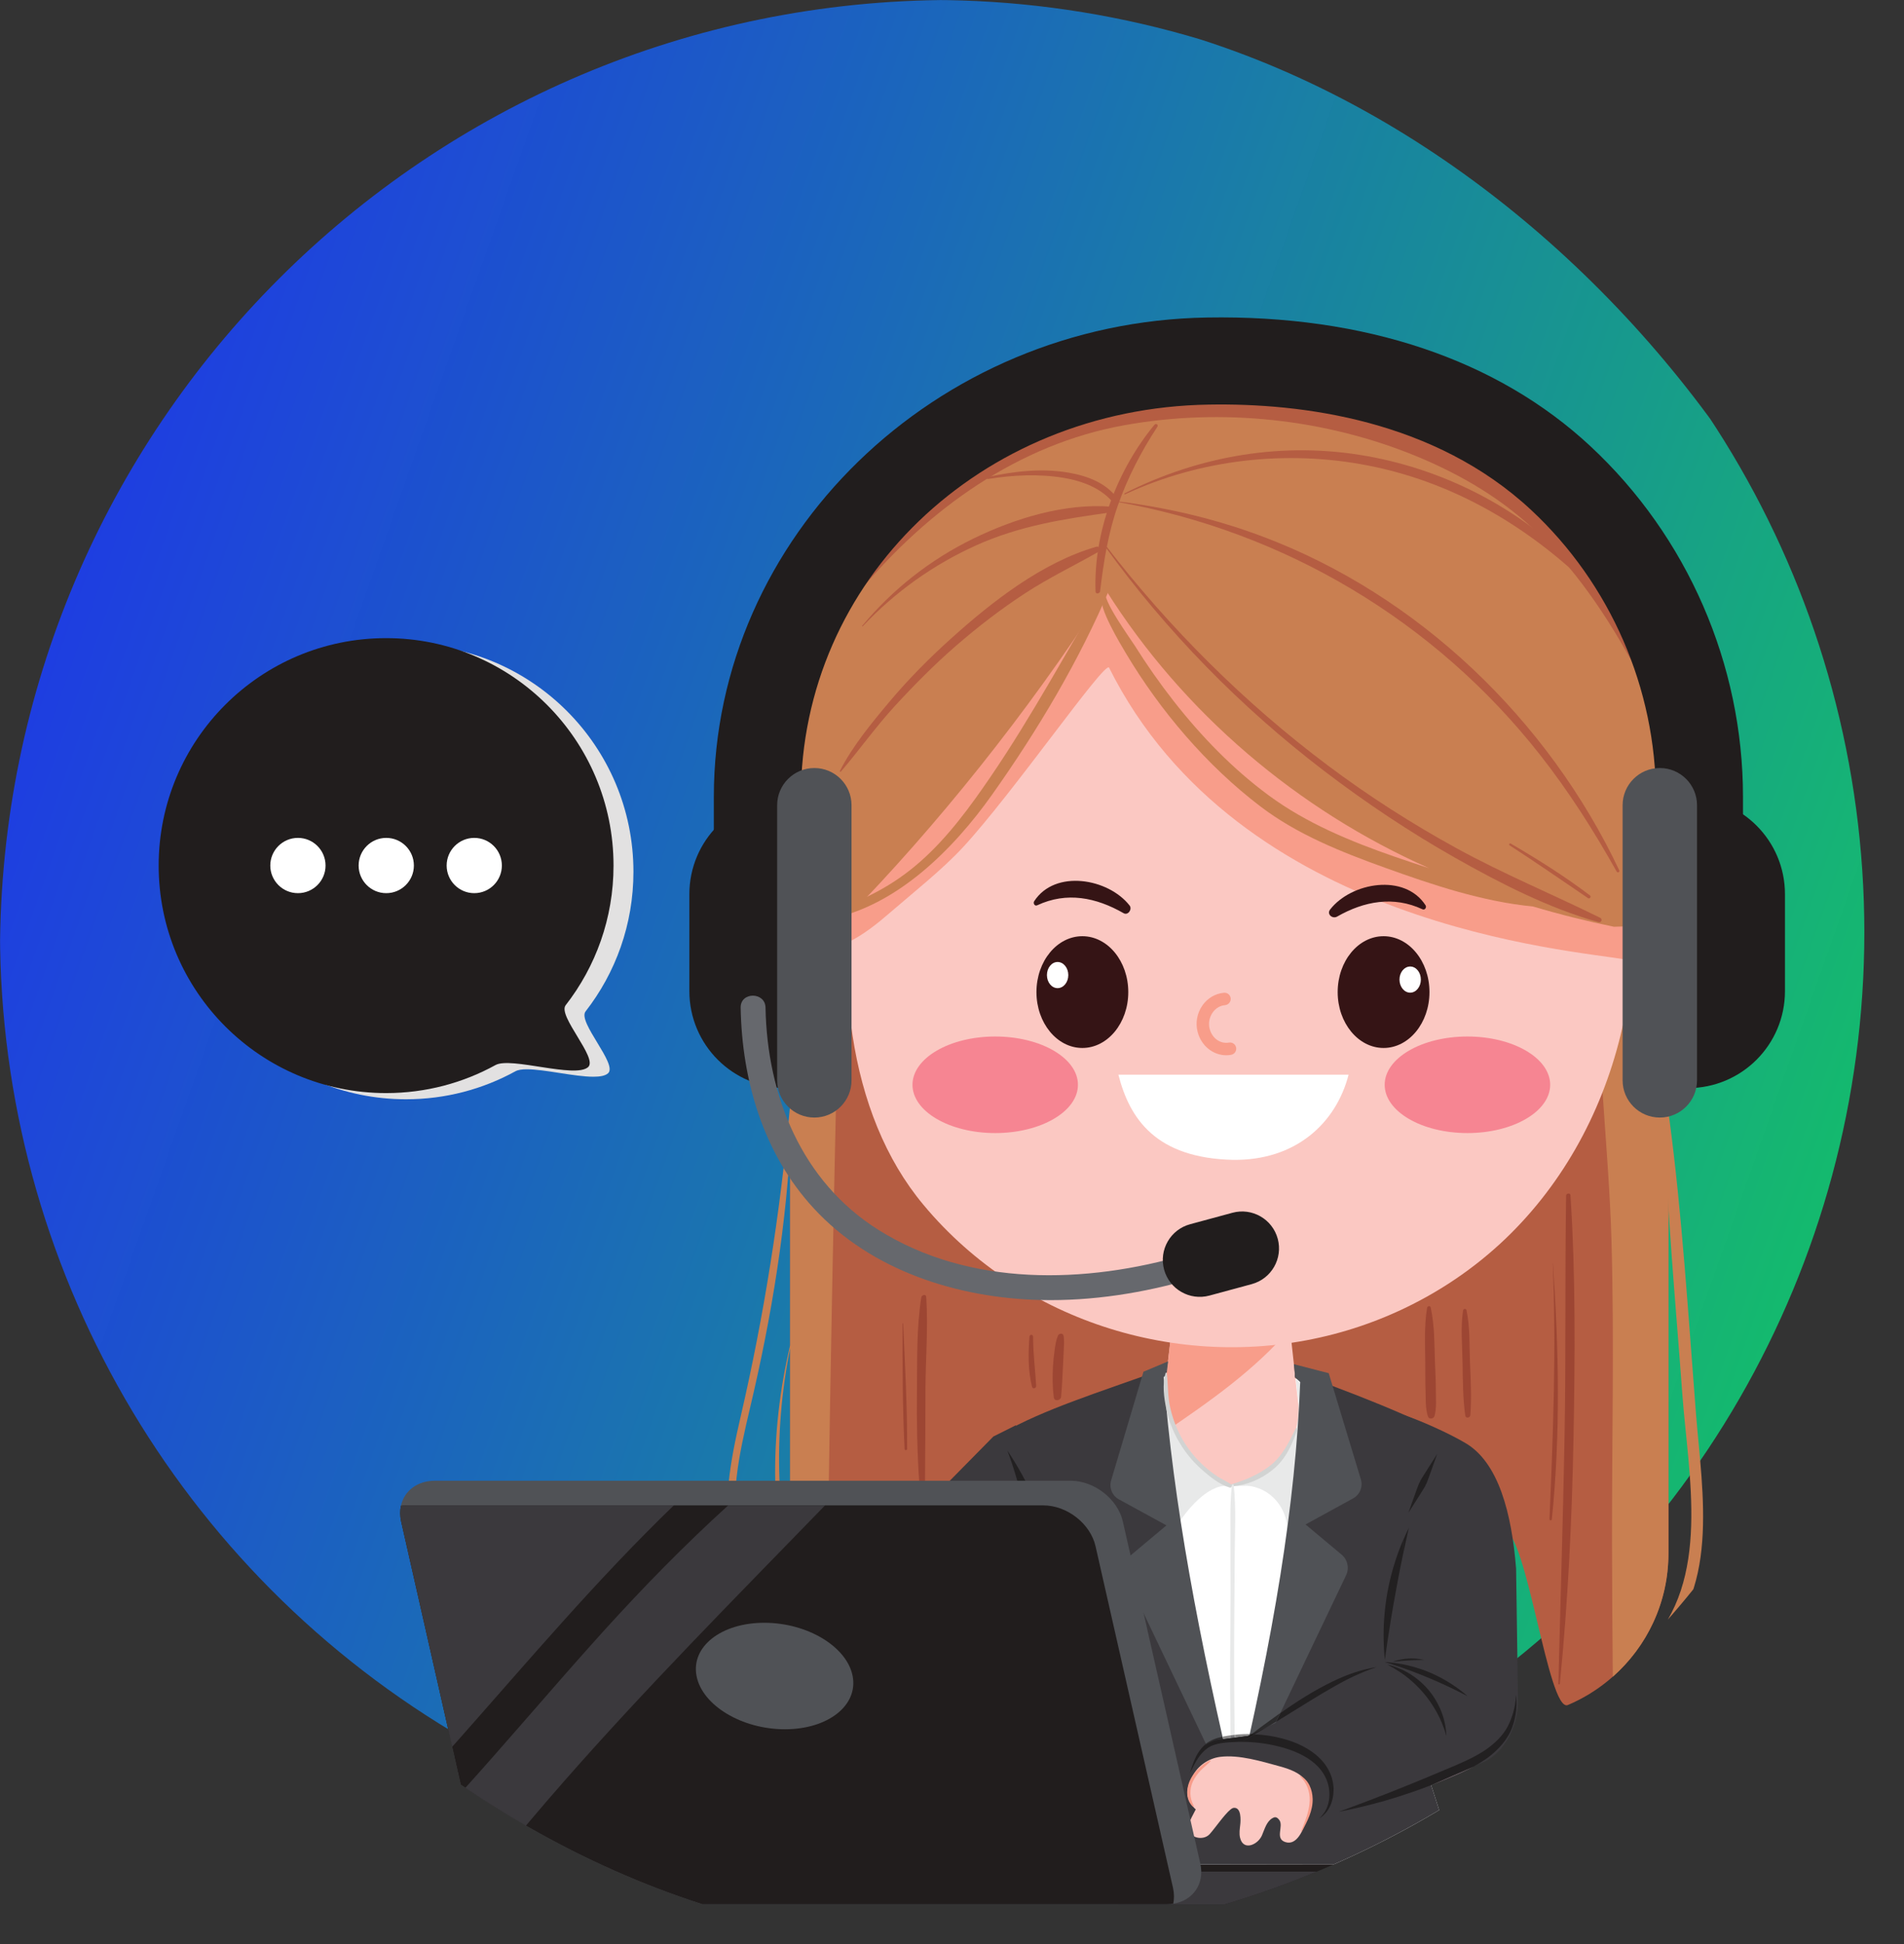 <svg width="48" height="49" viewBox="0 0 48 49" fill="none" xmlns="http://www.w3.org/2000/svg">
<rect x="0" y="0" width="48" height="49" fill="#333333" stroke="none"/>
<g clip-path="url(#clip0_2168_50271)">
<circle cx="23.5" cy="23.5" r="23.5" fill="url(#paint0_linear_2168_50271)"/>
<path d="M35.951 48.004H28.226C27.791 48.004 27.439 47.652 27.439 47.218C27.439 46.784 27.791 46.432 28.226 46.432H36.401C36.587 46.432 36.737 46.582 36.737 46.767V47.218C36.737 47.652 36.385 48.004 35.951 48.004Z" fill="#211D1D"/>
<path d="M27.445 47.174L27.444 47.174C27.443 47.189 27.439 47.203 27.439 47.218C27.439 47.652 27.791 48.004 28.226 48.004H35.951C36.385 48.004 36.737 47.652 36.737 47.218V47.174H27.445Z" fill="#3B393D"/>
<path d="M10.236 27.707C7.069 27.707 4.502 25.14 4.502 21.973C4.502 18.807 7.069 16.24 10.236 16.24C13.402 16.24 15.969 18.807 15.969 21.973C15.969 23.3 15.519 24.521 14.762 25.493C14.554 25.761 15.581 26.825 15.329 27.052C15.258 27.116 15.126 27.139 14.958 27.139C14.722 27.139 14.415 27.092 14.111 27.045C13.807 26.998 13.507 26.951 13.282 26.951C13.16 26.951 13.06 26.965 12.995 27.001C12.176 27.451 11.236 27.707 10.236 27.707Z" fill="#E2E1E1"/>
<path d="M37.911 38.57L37.11 43.301H25.084L24.069 39.334C23.783 39.334 23.503 43.272 23.233 43.217C21.342 42.83 19.92 41.157 19.92 39.152V18.092H42.06V39.152C42.06 40.87 41.015 42.345 39.526 42.975C39.03 43.185 38.484 38.57 37.911 38.57Z" fill="#B55D42"/>
<path d="M19.65 37.286C19.609 36.176 19.701 35.068 19.92 33.981V39.154C19.92 39.266 19.926 39.378 19.935 39.488C19.789 38.764 19.677 38.037 19.65 37.286ZM19.92 18.094V33.904C19.399 36.105 19.358 38.615 20.161 40.748C20.172 40.776 20.216 40.758 20.21 40.731C20.199 40.683 20.188 40.635 20.177 40.587C20.334 41.013 20.558 41.407 20.838 41.754C20.841 41.479 20.842 41.205 20.845 40.93C20.934 33.317 21.126 25.706 21.288 18.094H19.92Z" fill="#C97F51"/>
<path d="M40.566 18.094C40.592 20.065 40.395 22.037 40.316 24.012C40.22 26.443 40.556 28.846 40.626 31.272C40.698 33.82 40.634 36.375 40.639 38.923C40.642 40.036 40.648 41.149 40.659 42.262C41.519 41.501 42.062 40.392 42.062 39.154V18.094H40.566Z" fill="#C97F51"/>
<path d="M26.214 44.109C26.267 43.895 26.079 43.503 25.831 43.052L26.311 42.077C26.311 38.649 26.026 35.482 29.284 34.717C29.783 34.598 30.363 34.535 31.04 34.538C31.708 34.557 32.269 34.635 32.746 34.764C35.186 35.425 35.349 37.464 35.349 40.192C35.349 40.615 35.345 41.054 35.345 41.506L36.045 42.858C35.813 43.318 35.628 43.67 35.665 43.776C36.23 45.391 36.333 45.83 36.713 46.984L25.336 47C25.336 47 26.016 44.874 26.214 44.109Z" fill="white"/>
<path d="M31.026 37.449C29.919 37.449 29.146 36.604 29.324 35.348L29.679 32.303H32.391L32.723 35.33C32.966 36.417 32.139 37.449 31.026 37.449Z" fill="#FBC8C2"/>
<path d="M32.522 33.492L32.392 32.303H29.68L29.325 35.349C29.286 35.624 29.295 35.878 29.341 36.109C30.491 35.329 31.63 34.532 32.522 33.492Z" fill="#F89D8A"/>
<path d="M41.192 23.647C41.164 24.478 41.05 25.297 40.856 26.087C40.361 28.113 39.332 29.954 37.818 31.349C37.015 32.086 36.074 32.701 35.008 33.155C31.38 34.698 27.162 33.958 24.299 31.418C23.935 31.095 23.596 30.747 23.28 30.367C22.32 29.22 21.74 27.733 21.492 26.096C20.824 21.7 22.543 16.2 25.754 13.136C29.323 9.734 34.66 10.01 38.163 13.553C40.282 15.698 40.784 18.131 41.078 21.073C41.144 21.725 41.217 22.976 41.192 23.647Z" fill="#FBC8C2"/>
<path d="M22.439 23.002C23.023 22.496 23.751 21.923 24.275 21.357C25.556 19.971 27.863 16.634 27.96 16.829C31.234 23.377 39.658 23.942 40.995 24.188C41.054 23.77 41.179 24.072 41.193 23.646C41.218 22.975 41.146 21.724 41.08 21.071C40.786 18.13 40.284 15.697 38.164 13.552C34.661 10.008 29.324 9.732 25.756 13.134C23.094 15.675 21.462 19.888 21.361 23.76C21.76 23.569 22.124 23.275 22.439 23.002Z" fill="#F89D8A"/>
<path d="M26.148 22.818C26.893 22.47 27.633 22.62 28.326 23.017C28.438 23.081 28.55 22.916 28.477 22.823C27.942 22.14 26.599 21.903 26.072 22.715C26.039 22.766 26.084 22.848 26.148 22.818Z" fill="#351415"/>
<path d="M35.938 22.817C35.412 22.006 34.069 22.238 33.534 22.922C33.439 23.043 33.592 23.17 33.71 23.102C34.393 22.712 35.13 22.578 35.86 22.918C35.922 22.948 35.972 22.869 35.938 22.817Z" fill="#351415"/>
<path d="M35.666 43.776C36.23 45.391 36.334 45.83 36.713 46.984L25.336 47C25.336 47 26.017 44.874 26.214 44.109C26.268 43.895 26.364 43.4 26.117 42.948C25.775 42.315 25.452 41.924 25.399 41.411C25.297 40.412 26.131 39.036 26.194 38.669C26.222 38.5 25.205 36.156 25.245 36.134C26.321 35.516 27.726 35.087 29.259 34.532C29.262 34.529 29.347 34.513 29.35 34.516C29.353 34.516 29.344 34.645 29.344 34.657C29.344 34.667 29.316 34.688 29.284 34.717C29.25 34.742 29.212 34.773 29.212 34.783C29.272 34.946 29.469 41.916 31.207 45.388C31.514 45.081 33 35.927 33 34.874C33 34.864 32.85 34.804 32.746 34.764C32.693 34.742 32.652 34.726 32.649 34.723C32.646 34.711 32.643 34.654 32.646 34.642C32.658 34.642 32.975 34.711 33.016 34.723C34.515 35.253 36.572 36.112 36.669 36.354C36.719 36.476 35.91 38.313 35.935 38.339C36.058 38.461 36.901 39.718 36.867 40.59C36.839 41.289 36.387 42.19 36.045 42.858C35.813 43.318 35.628 43.67 35.666 43.776Z" fill="#3B393D"/>
<path d="M29.783 36.288C30.053 36.814 30.41 37.196 30.953 37.451C30.439 37.414 29.899 38.075 29.631 38.516C29.638 38.504 29.523 37.914 29.51 37.891C29.404 37.708 29.299 37.523 29.198 37.337C28.815 36.63 28.849 35.784 29.124 35.046C29.155 34.962 29.241 34.635 29.369 34.637C29.414 34.638 29.404 34.975 29.408 35.008C29.453 35.444 29.578 35.888 29.783 36.288Z" fill="#E8E9E9"/>
<path d="M31.728 37.512C32.165 37.669 32.472 38.13 32.449 38.594C32.872 38.039 33.119 37.353 33.145 36.656C33.172 35.96 33.137 35.281 32.667 34.734C32.697 35.083 32.768 35.407 32.719 35.778C32.671 36.149 32.518 36.511 32.257 36.779C31.9 37.146 31.611 37.283 31.148 37.452C31.408 37.455 31.478 37.422 31.728 37.512Z" fill="#E8E9E9"/>
<path d="M31.095 45.408L28.384 39.726C28.299 39.549 28.345 39.336 28.496 39.209L29.406 38.447L28.207 37.791C28.037 37.698 27.956 37.498 28.012 37.313L28.827 34.574L29.449 34.313C29.436 34.415 29.417 34.548 29.41 34.65C29.408 34.671 29.336 34.702 29.336 34.711C29.58 37.861 30.206 41.244 31.191 45.372C31.205 45.433 31.122 45.464 31.095 45.408Z" fill="#505256"/>
<path d="M31.224 45.385L33.936 39.703C34.021 39.525 33.974 39.312 33.823 39.185L32.913 38.424L34.112 37.767C34.282 37.674 34.364 37.475 34.308 37.289L33.497 34.611L32.618 34.384C32.63 34.514 32.636 34.579 32.653 34.718C32.654 34.729 32.779 34.828 32.778 34.839C32.661 37.921 32.11 41.236 31.129 45.349C31.114 45.409 31.198 45.441 31.224 45.385Z" fill="#505256"/>
<path d="M29.386 34.607C29.297 34.891 29.343 35.228 29.402 35.514C29.465 35.815 29.581 36.107 29.741 36.371C29.889 36.618 30.074 36.842 30.288 37.033C30.488 37.211 30.741 37.418 31.001 37.494C31.05 37.509 31.077 37.441 31.036 37.413C30.93 37.34 30.807 37.288 30.698 37.217C30.574 37.136 30.457 37.045 30.348 36.946C30.142 36.758 29.963 36.541 29.822 36.3C29.674 36.048 29.568 35.773 29.503 35.488C29.435 35.195 29.45 34.903 29.415 34.608C29.413 34.592 29.39 34.594 29.386 34.607Z" fill="#D2D3D2"/>
<path d="M31.058 37.465C31.43 37.436 31.791 37.283 32.082 37.048C32.41 36.783 32.574 36.417 32.708 36.026C32.717 36 32.675 35.981 32.663 36.007C32.494 36.355 32.329 36.701 32.016 36.945C31.733 37.165 31.393 37.308 31.052 37.409C31.022 37.418 31.025 37.467 31.058 37.465Z" fill="#D2D3D2"/>
<path d="M31.056 37.436C30.999 37.939 31.024 38.456 31.02 38.962C31.017 39.452 31.025 39.943 31.021 40.434C31.013 41.41 31.006 42.386 31.018 43.361C31.025 43.927 31.014 44.501 31.06 45.065C31.065 45.117 31.141 45.12 31.143 45.067C31.157 44.569 31.129 44.068 31.124 43.569C31.119 43.084 31.114 42.598 31.113 42.112C31.109 41.132 31.124 40.153 31.128 39.173C31.13 38.599 31.166 38.008 31.102 37.437C31.099 37.408 31.059 37.406 31.056 37.436Z" fill="#E8E9E9"/>
<path d="M23.885 44.772L23.789 44.167L23.761 43.734L23.943 42.603L25.226 41.658L27.016 38.795L25.607 35.925L25.043 36.207L21.619 39.683C21.329 39.967 21.146 40.342 21.103 40.746L20.722 44.261L20.283 44.74L20.474 45.633L23.885 44.772Z" fill="#3B393D"/>
<path d="M33.247 45.93L29.966 44.92C29.826 44.441 30.052 44.09 30.614 43.855L31.461 43.745L35.326 41.967L35.408 35.673C35.794 35.797 36.52 36.121 36.937 36.368C37.778 36.854 38.111 38.145 38.221 39.539L38.27 42.936C38.26 43.546 37.879 44.266 37.298 44.454L34.565 45.649L33.247 45.93Z" fill="#3B393D"/>
<path d="M30.468 44.918C30.361 45.13 30.26 45.345 30.165 45.562C30.097 45.72 29.96 45.899 29.968 46.082C29.98 46.334 30.34 46.402 30.496 46.229C30.631 46.079 30.864 45.737 31.021 45.609C31.048 45.587 31.079 45.566 31.114 45.566C31.296 45.562 31.279 45.879 31.267 45.987C31.255 46.098 31.236 46.211 31.262 46.32C31.343 46.664 31.713 46.496 31.814 46.26C31.882 46.102 31.928 45.914 32.077 45.827C32.102 45.812 32.131 45.8 32.16 45.804C32.199 45.81 32.227 45.842 32.251 45.873C32.369 46.029 32.129 46.345 32.408 46.431C32.701 46.522 32.857 46.107 32.926 45.901C33.031 45.587 33.135 45.198 32.931 44.899C32.782 44.683 32.513 44.589 32.26 44.52C31.802 44.395 31.243 44.223 30.765 44.281C30.469 44.316 30.197 44.507 30.062 44.772C29.926 45.036 29.799 45.366 30.254 45.696" fill="#FBC8C2"/>
<path d="M23.232 44.918C23.339 45.13 23.44 45.345 23.535 45.562C23.604 45.72 23.74 45.899 23.732 46.082C23.72 46.334 23.36 46.402 23.205 46.229C23.069 46.079 22.836 45.737 22.679 45.609C22.652 45.587 22.621 45.566 22.586 45.566C22.404 45.562 22.421 45.879 22.433 45.987C22.446 46.098 22.464 46.211 22.439 46.32C22.358 46.664 21.987 46.496 21.886 46.26C21.818 46.102 21.772 45.914 21.623 45.827C21.598 45.812 21.569 45.8 21.54 45.804C21.502 45.81 21.473 45.842 21.45 45.873C21.331 46.029 21.571 46.345 21.292 46.431C21 46.522 20.843 46.107 20.774 45.901C20.669 45.587 20.565 45.198 20.769 44.899C20.918 44.683 21.187 44.589 21.441 44.52C21.898 44.395 22.457 44.223 22.935 44.281C23.231 44.316 23.503 44.507 23.639 44.772C23.774 45.036 23.902 45.366 23.446 45.696" fill="#FBC8C2"/>
<path d="M15.467 21.817C15.467 23.144 15.017 24.365 14.26 25.337C14.052 25.605 15.079 26.669 14.827 26.896C14.501 27.189 12.881 26.631 12.493 26.844C11.674 27.295 10.734 27.551 9.734 27.551C6.567 27.551 4 24.984 4 21.817C4 18.65 6.567 16.084 9.734 16.084C12.9 16.084 15.467 18.65 15.467 21.817Z" fill="#211D1D"/>
<path d="M8.207 21.816C8.207 22.2 7.895 22.512 7.511 22.512C7.126 22.512 6.814 22.2 6.814 21.816C6.814 21.431 7.126 21.119 7.511 21.119C7.895 21.119 8.207 21.431 8.207 21.816Z" fill="white"/>
<path d="M10.434 21.816C10.434 22.2 10.122 22.512 9.737 22.512C9.353 22.512 9.041 22.2 9.041 21.816C9.041 21.431 9.353 21.119 9.737 21.119C10.122 21.119 10.434 21.431 10.434 21.816Z" fill="white"/>
<path d="M12.652 21.816C12.652 22.2 12.341 22.512 11.956 22.512C11.572 22.512 11.26 22.2 11.26 21.816C11.26 21.431 11.572 21.119 11.956 21.119C12.341 21.119 12.652 21.431 12.652 21.816Z" fill="white"/>
<path d="M35.506 38.129C35.506 38.129 35.752 37.431 35.778 37.38C35.783 37.37 35.789 37.361 35.796 37.353C35.798 37.343 35.801 37.333 35.806 37.323C35.831 37.272 36.231 36.649 36.231 36.649C36.231 36.649 35.984 37.346 35.959 37.398C35.954 37.408 35.948 37.417 35.941 37.425C35.939 37.435 35.936 37.445 35.931 37.455C35.906 37.506 35.506 38.129 35.506 38.129Z" fill="#222021"/>
<path d="M26.166 38.727C26.166 38.727 26.085 38.48 25.985 38.233C25.887 37.985 25.769 37.736 25.756 37.699C25.751 37.685 25.748 37.671 25.747 37.656C25.739 37.645 25.732 37.632 25.727 37.617C25.714 37.58 25.648 37.313 25.567 37.059C25.489 36.804 25.396 36.562 25.396 36.562C25.396 36.562 25.542 36.776 25.677 37.011C25.814 37.244 25.938 37.498 25.951 37.536C25.956 37.551 25.96 37.566 25.961 37.58C25.969 37.592 25.976 37.606 25.981 37.621C25.995 37.659 26.059 37.934 26.1 38.202C26.143 38.469 26.166 38.727 26.166 38.727Z" fill="#222021"/>
<path d="M25.375 41.098C25.375 41.098 25.402 40.908 25.444 40.713C25.484 40.517 25.541 40.316 25.552 40.288C25.557 40.277 25.562 40.267 25.569 40.259C25.57 40.248 25.573 40.237 25.577 40.226C25.589 40.199 25.689 40.015 25.797 39.847C25.903 39.678 26.016 39.523 26.016 39.523C26.016 39.523 25.941 39.699 25.876 39.886C25.808 40.072 25.751 40.267 25.74 40.294C25.736 40.304 25.73 40.313 25.724 40.322C25.723 40.333 25.72 40.343 25.716 40.354C25.705 40.381 25.609 40.56 25.528 40.74C25.445 40.919 25.375 41.098 25.375 41.098Z" fill="#222021"/>
<path d="M30.834 43.832C30.829 43.812 30.825 43.793 30.82 43.773C30.886 43.759 30.954 43.748 31.024 43.739C31.024 43.761 31.024 43.785 31.024 43.807L30.834 43.832ZM31.131 43.794C31.131 43.771 31.13 43.749 31.13 43.726C31.162 43.723 31.195 43.72 31.227 43.716C31.311 43.71 31.398 43.706 31.486 43.706C31.493 43.706 31.5 43.706 31.507 43.706C31.505 43.716 31.503 43.724 31.501 43.734L31.466 43.75L31.131 43.794Z" fill="#898888"/>
<path d="M30.355 43.992C30.361 43.986 30.368 43.98 30.374 43.974C30.383 43.967 30.392 43.959 30.4 43.952L30.405 43.962C30.388 43.972 30.372 43.982 30.355 43.992Z" fill="#222021"/>
<path d="M30.401 43.965L30.396 43.955C30.511 43.863 30.656 43.809 30.815 43.775C30.819 43.794 30.824 43.814 30.828 43.834L30.614 43.862C30.537 43.894 30.466 43.928 30.401 43.965Z" fill="#2C2B2C"/>
<path d="M31.5 43.734C31.502 43.725 31.504 43.716 31.506 43.707C31.523 43.707 31.541 43.707 31.558 43.708C31.558 43.708 31.557 43.708 31.557 43.708L31.5 43.734Z" fill="#2C2B2C"/>
<path d="M31.022 43.809C31.022 43.786 31.021 43.763 31.021 43.74C31.057 43.735 31.092 43.731 31.128 43.727C31.128 43.75 31.128 43.772 31.129 43.795L31.022 43.809Z" fill="#7A797C"/>
<path d="M33.253 45.836C33.253 45.836 33.317 45.79 33.391 45.678C33.466 45.568 33.531 45.376 33.511 45.143C33.495 44.909 33.376 44.649 33.145 44.45C32.916 44.249 32.597 44.11 32.247 44.022C31.917 43.938 31.59 43.903 31.29 43.903C31.271 43.903 31.251 43.903 31.232 43.903C30.917 43.913 30.622 43.929 30.44 44.064C30.253 44.198 30.16 44.384 30.094 44.501C30.035 44.619 29.998 44.691 29.998 44.691C29.998 44.691 30.018 44.618 30.063 44.487C30.111 44.365 30.172 44.172 30.354 43.997C30.37 43.987 30.387 43.977 30.404 43.967C30.468 43.931 30.538 43.896 30.616 43.864L30.83 43.836L31.021 43.811L31.127 43.798L31.462 43.754L31.497 43.738L31.554 43.712C31.42 43.814 31.33 43.883 31.33 43.883C31.33 43.883 31.453 43.813 31.629 43.714C31.846 43.723 32.072 43.754 32.3 43.812C32.673 43.905 33.024 44.071 33.27 44.317C33.52 44.558 33.633 44.883 33.619 45.14C33.612 45.399 33.513 45.595 33.418 45.698C33.323 45.803 33.253 45.836 33.253 45.836Z" fill="#222021"/>
<path d="M36.081 44.996C36.08 44.995 36.08 44.994 36.08 44.994L37.15 44.526C36.95 44.635 36.732 44.732 36.509 44.823C36.364 44.884 36.221 44.942 36.081 44.996Z" fill="#75656D"/>
<path d="M33.754 45.664C33.754 45.664 34.968 45.232 36.42 44.611C36.785 44.461 37.127 44.315 37.405 44.135C37.682 43.955 37.892 43.739 38.009 43.516C38.238 43.069 38.207 42.722 38.221 42.722C38.221 42.722 38.221 42.722 38.221 42.722C38.221 42.722 38.221 42.722 38.221 42.722C38.205 42.722 38.303 43.056 38.113 43.565C38.015 43.818 37.803 44.082 37.516 44.295C37.403 44.378 37.279 44.454 37.149 44.526L36.079 44.993L36.031 45.014C35.479 45.224 34.972 45.379 34.578 45.479C34.072 45.61 33.754 45.664 33.754 45.664Z" fill="#222021"/>
<path d="M23.828 42.699C23.828 42.699 23.869 42.378 23.787 42.004C23.712 41.628 23.547 41.349 23.547 41.349C23.547 41.349 23.604 41.406 23.675 41.516C23.747 41.624 23.829 41.789 23.87 41.986C23.911 42.184 23.902 42.368 23.88 42.496C23.858 42.624 23.828 42.699 23.828 42.699Z" fill="#222021"/>
<path d="M20.788 44.258C20.788 44.258 20.787 44.244 20.785 44.216C20.789 44.215 20.793 44.213 20.797 44.211C20.791 44.242 20.788 44.258 20.788 44.258Z" fill="#222021"/>
<path d="M20.771 43.836C20.765 43.67 20.762 43.459 20.765 43.212C20.771 42.816 20.792 42.325 20.867 41.781C20.903 41.825 20.941 41.869 20.979 41.912L20.771 43.836Z" fill="#75656D"/>
<path d="M20.974 41.914C20.935 41.871 20.898 41.828 20.861 41.783C20.908 41.444 20.976 41.084 21.075 40.714C21.107 40.594 21.143 40.476 21.182 40.36C21.197 40.307 21.228 40.236 21.259 40.169C21.291 40.109 21.325 40.054 21.359 40.001C21.364 39.994 21.369 39.987 21.373 39.981C21.224 40.209 21.13 40.471 21.1 40.746L20.974 41.914ZM21.496 39.814C21.596 39.688 21.698 39.576 21.799 39.469C21.993 39.264 22.183 39.086 22.361 38.928L21.616 39.684C21.574 39.725 21.534 39.769 21.496 39.814Z" fill="#603227"/>
<path d="M20.783 44.188C20.778 44.12 20.771 44 20.766 43.838L20.974 41.914L21.101 40.746C21.13 40.471 21.225 40.209 21.373 39.98C21.414 39.922 21.455 39.867 21.497 39.814C21.534 39.769 21.575 39.725 21.617 39.684L22.361 38.928C22.455 38.845 22.545 38.768 22.63 38.697C23.123 38.285 23.456 38.065 23.456 38.065C23.456 38.065 23.172 38.392 22.778 38.847C22.572 39.09 22.324 39.377 22.069 39.702C21.942 39.864 21.811 40.038 21.702 40.218C21.676 40.262 21.652 40.307 21.63 40.35C21.615 40.391 21.597 40.427 21.581 40.489C21.547 40.598 21.515 40.711 21.484 40.825C21.237 41.744 21.086 42.608 20.97 43.234C20.891 43.676 20.828 44.025 20.802 44.175C20.795 44.179 20.789 44.184 20.783 44.188Z" fill="#222021"/>
<path d="M20.699 44.246C20.699 44.246 20.707 44.24 20.722 44.228L20.721 44.236C20.707 44.242 20.699 44.246 20.699 44.246Z" fill="#75656D"/>
<path d="M20.723 44.238L20.724 44.231C20.737 44.22 20.757 44.206 20.783 44.188C20.784 44.197 20.784 44.205 20.785 44.212C20.758 44.223 20.737 44.232 20.723 44.238ZM20.796 44.206C20.798 44.197 20.8 44.187 20.802 44.174C20.845 44.145 20.9 44.11 20.966 44.071C21.136 43.97 21.387 43.852 21.683 43.779C21.925 43.718 22.155 43.699 22.339 43.699C22.379 43.699 22.417 43.7 22.452 43.702C22.65 43.711 22.77 43.734 22.77 43.734C22.77 43.734 22.282 43.76 21.714 43.904C21.302 44.004 20.956 44.139 20.796 44.206Z" fill="#222021"/>
<path d="M20.783 44.211C20.782 44.204 20.782 44.196 20.781 44.187C20.787 44.183 20.794 44.178 20.8 44.174C20.798 44.186 20.796 44.197 20.795 44.206C20.791 44.208 20.787 44.209 20.783 44.211Z" fill="#191716"/>
<path d="M26.062 44.641C26.079 44.572 26.096 44.502 26.112 44.432C26.146 44.274 26.187 44.111 26.214 43.945C26.224 44.007 26.223 44.061 26.212 44.107C26.176 44.246 26.124 44.431 26.062 44.641Z" fill="#75656D"/>
<path d="M26.215 44.107C26.227 44.061 26.227 44.007 26.218 43.945C26.246 43.775 26.261 43.602 26.241 43.433C26.22 43.211 26.14 43.008 26.043 42.81C26.068 42.855 26.093 42.9 26.118 42.947C26.366 43.398 26.269 43.894 26.215 44.107Z" fill="#898888"/>
<path d="M25.734 46.074C25.734 46.074 25.798 45.769 25.914 45.283C25.961 45.085 26.013 44.868 26.067 44.642C26.128 44.433 26.18 44.248 26.216 44.108C26.269 43.895 26.366 43.4 26.118 42.948C26.093 42.902 26.068 42.856 26.043 42.812C25.992 42.708 25.936 42.605 25.882 42.501C25.729 42.206 25.605 41.925 25.534 41.677C25.492 41.534 25.468 41.402 25.457 41.289L25.525 41.18C25.556 41.302 25.608 41.452 25.689 41.619C25.794 41.839 25.946 42.086 26.124 42.362C26.296 42.628 26.528 42.969 26.571 43.398C26.616 43.829 26.483 44.197 26.385 44.509C26.279 44.826 26.169 45.103 26.071 45.335C25.876 45.797 25.734 46.074 25.734 46.074Z" fill="#222021"/>
<path d="M25.455 41.289C25.447 41.208 25.446 41.136 25.449 41.077C25.453 41.005 25.459 40.951 25.467 40.914C25.474 40.878 25.477 40.858 25.477 40.858C25.477 40.858 25.479 40.879 25.481 40.915C25.482 40.952 25.489 41.006 25.5 41.074C25.506 41.106 25.514 41.142 25.523 41.18L25.455 41.289Z" fill="#222021"/>
<path d="M29.013 44.531C29.013 44.531 28.604 44.469 28.118 44.328C27.632 44.186 27.254 44.019 27.254 44.019C27.254 44.019 27.663 44.081 28.149 44.222C28.634 44.364 29.013 44.531 29.013 44.531Z" fill="#222021"/>
<path d="M32.176 43.395L32.279 43.179C32.47 43.043 32.684 42.898 32.915 42.756C33.371 42.475 33.815 42.262 34.152 42.154C34.489 42.043 34.706 42.02 34.706 42.02C34.706 42.02 34.497 42.082 34.181 42.226C33.863 42.369 33.449 42.609 32.995 42.889C32.696 43.072 32.418 43.247 32.176 43.395Z" fill="#222021"/>
<path d="M31.555 43.707C31.555 43.707 31.555 43.707 31.555 43.707C31.622 43.657 31.699 43.598 31.781 43.535C31.921 43.434 32.087 43.311 32.274 43.178L32.171 43.394C32.096 43.44 32.025 43.482 31.957 43.523L31.555 43.707Z" fill="#2C2B2C"/>
<path d="M31.628 43.711C31.604 43.71 31.579 43.709 31.555 43.708L31.956 43.524C31.911 43.55 31.867 43.576 31.825 43.6C31.755 43.639 31.688 43.677 31.628 43.711Z" fill="#222021"/>
<path d="M31.328 43.879C31.328 43.879 31.419 43.81 31.553 43.708L31.555 43.707C31.579 43.708 31.604 43.708 31.628 43.709C31.452 43.809 31.328 43.879 31.328 43.879Z" fill="#191716"/>
<path d="M34.913 41.836C34.913 41.836 34.888 41.645 34.882 41.336C34.875 41.026 34.894 40.596 34.978 40.129C35.063 39.663 35.197 39.253 35.312 38.966C35.332 38.914 35.352 38.866 35.37 38.823L35.366 39.197C35.309 39.47 35.243 39.804 35.179 40.165C35.011 41.077 34.913 41.836 34.913 41.836Z" fill="#222021"/>
<path d="M35.367 39.199L35.372 38.825C35.457 38.625 35.518 38.51 35.518 38.51C35.518 38.51 35.454 38.782 35.367 39.199Z" fill="#222021"/>
<path d="M35.257 42.004C35.044 41.931 34.908 41.891 34.908 41.891C34.908 41.891 35.037 41.895 35.243 41.928C35.27 41.933 35.299 41.938 35.33 41.943L35.329 41.971L35.257 42.004Z" fill="#222021"/>
<path d="M36.999 42.754C36.999 42.754 36.547 42.509 35.973 42.273C35.701 42.16 35.448 42.067 35.256 42.001L35.329 41.968L35.329 41.941C35.524 41.977 35.77 42.041 36.025 42.147C36.32 42.269 36.567 42.422 36.736 42.544C36.904 42.666 36.999 42.754 36.999 42.754Z" fill="#222021"/>
<path d="M35.105 41.887C35.105 41.887 35.195 41.85 35.33 41.825L35.33 41.864C35.197 41.875 35.105 41.887 35.105 41.887Z" fill="#222021"/>
<path d="M35.33 41.863L35.331 41.824C35.381 41.815 35.438 41.807 35.499 41.804C35.526 41.802 35.552 41.801 35.577 41.801C35.763 41.801 35.899 41.84 35.899 41.84C35.899 41.84 35.893 41.84 35.881 41.84C35.831 41.84 35.679 41.841 35.502 41.852C35.441 41.855 35.382 41.859 35.33 41.863Z" fill="#222021"/>
<path d="M35.154 42.055C35.041 41.989 34.971 41.957 34.971 41.957C34.971 41.957 35.064 41.972 35.214 42.027L35.154 42.055Z" fill="#222021"/>
<path d="M36.462 43.754C36.462 43.754 36.429 43.618 36.345 43.416C36.261 43.213 36.116 42.949 35.906 42.696C35.695 42.444 35.462 42.252 35.278 42.134C35.231 42.104 35.187 42.077 35.148 42.054L35.208 42.027C35.24 42.039 35.276 42.053 35.313 42.069C35.52 42.158 35.794 42.332 36.019 42.602C36.244 42.872 36.365 43.173 36.415 43.393C36.466 43.614 36.462 43.754 36.462 43.754Z" fill="#222021"/>
<path d="M23.401 44.524C23.517 44.677 23.653 44.817 23.705 45.008C23.761 45.211 23.655 45.384 23.553 45.552C23.537 45.579 23.573 45.608 23.596 45.586C23.753 45.436 23.849 45.221 23.793 45.003C23.741 44.801 23.599 44.608 23.427 44.492C23.405 44.478 23.388 44.507 23.401 44.524Z" fill="#F89D8A"/>
<path d="M30.503 44.374C30.39 44.422 30.285 44.508 30.198 44.595C30.111 44.683 30.037 44.782 29.989 44.896C29.901 45.103 29.897 45.371 30.072 45.535C30.084 45.546 30.105 45.532 30.096 45.517C29.989 45.329 29.981 45.091 30.076 44.897C30.124 44.797 30.191 44.707 30.267 44.627C30.346 44.544 30.439 44.475 30.516 44.391C30.525 44.381 30.515 44.369 30.503 44.374Z" fill="#F89D8A"/>
<path d="M21.052 44.639C20.825 44.711 20.665 44.916 20.623 45.149C20.574 45.422 20.663 45.694 20.806 45.927C20.809 45.932 20.819 45.929 20.817 45.922C20.774 45.803 20.731 45.691 20.707 45.566C20.684 45.447 20.668 45.325 20.683 45.203C20.711 44.965 20.854 44.774 21.059 44.655C21.067 44.65 21.062 44.636 21.052 44.639Z" fill="#F89D8A"/>
<path d="M32.775 44.774C32.942 44.929 33.023 45.153 33.017 45.379C33.01 45.651 32.9 45.903 32.803 46.153C32.799 46.162 32.814 46.169 32.819 46.16C32.958 45.911 33.1 45.633 33.092 45.34C33.086 45.112 32.995 44.871 32.786 44.76C32.777 44.755 32.766 44.767 32.775 44.774Z" fill="#F89D8A"/>
<path d="M18.97 39.853C18.753 39.444 18.622 38.992 18.564 38.534C18.417 37.368 18.748 36.198 19.005 35.072C19.538 32.74 19.894 30.358 19.964 27.966C19.965 27.928 19.912 27.927 19.909 27.963C19.665 30.582 19.264 33.152 18.67 35.714C18.416 36.809 18.192 37.964 18.451 39.081C18.631 39.86 19.074 40.803 19.875 41.101C19.95 41.129 19.992 41.024 19.941 40.976C19.569 40.63 19.212 40.31 18.97 39.853Z" fill="#C97F51"/>
<path d="M42.758 35.66C42.56 33.156 42.41 30.633 42.077 28.144C42.066 28.064 41.96 28.099 41.962 28.169C42.015 30.483 42.241 32.796 42.409 35.104C42.558 37.171 43.154 39.84 41.529 41.499C41.458 41.572 41.539 41.688 41.625 41.62C43.395 40.234 42.912 37.605 42.758 35.66Z" fill="#C97F51"/>
<path d="M39.592 30.127C39.588 30.06 39.483 30.074 39.482 30.136C39.449 32.186 39.48 34.236 39.441 36.286C39.403 38.337 39.337 40.387 39.287 42.438C39.286 42.463 39.322 42.464 39.324 42.439C39.529 40.371 39.631 38.296 39.669 36.218C39.706 34.19 39.723 32.152 39.592 30.127Z" fill="#9D4633"/>
<path d="M39.149 31.844C39.149 31.841 39.144 31.842 39.145 31.845C39.236 33.993 39.155 36.143 39.062 38.289C39.061 38.33 39.118 38.331 39.122 38.292C39.343 36.146 39.298 33.993 39.149 31.844Z" fill="#9D4633"/>
<path d="M23.35 32.689C23.345 32.611 23.236 32.636 23.226 32.7C23.103 33.479 23.125 34.292 23.116 35.079C23.107 35.85 23.123 36.619 23.176 37.389C23.182 37.474 23.318 37.457 23.319 37.376C23.328 36.583 23.327 35.79 23.331 34.997C23.336 34.231 23.401 33.454 23.35 32.689Z" fill="#9D4633"/>
<path d="M22.768 33.36C22.767 33.352 22.754 33.354 22.754 33.361C22.754 34.416 22.751 35.472 22.805 36.525C22.807 36.564 22.869 36.556 22.869 36.52C22.872 35.466 22.818 34.413 22.768 33.36Z" fill="#9D4633"/>
<path d="M36.198 35.036C36.198 34.805 36.185 34.573 36.176 34.342C36.16 33.883 36.167 33.407 36.069 32.958C36.057 32.902 35.986 32.914 35.977 32.965C35.902 33.417 35.927 33.887 35.931 34.343C35.932 34.572 35.929 34.803 35.938 35.032C35.946 35.247 35.929 35.501 36 35.706C36.027 35.781 36.144 35.762 36.164 35.691C36.222 35.486 36.197 35.248 36.198 35.036Z" fill="#9D4633"/>
<path d="M26.813 33.673C26.799 33.592 26.699 33.6 26.671 33.666C26.619 33.787 26.604 33.909 26.586 34.038C26.567 34.171 26.554 34.303 26.546 34.437C26.531 34.7 26.533 34.959 26.566 35.22C26.58 35.332 26.741 35.306 26.75 35.204C26.774 34.947 26.785 34.691 26.798 34.434C26.804 34.305 26.81 34.177 26.816 34.048C26.822 33.92 26.834 33.8 26.813 33.673Z" fill="#9D4633"/>
<path d="M26.045 33.692C26.045 33.63 25.957 33.628 25.953 33.688C25.921 34.106 25.913 34.541 26.017 34.951C26.034 35.021 26.126 34.994 26.122 34.927C26.098 34.515 26.043 34.106 26.045 33.692Z" fill="#9D4633"/>
<path d="M37.059 34.355C37.041 33.917 37.062 33.456 36.971 33.025C36.96 32.973 36.89 32.984 36.883 33.033C36.82 33.462 36.864 33.912 36.871 34.345C36.879 34.791 36.878 35.236 36.939 35.679C36.95 35.757 37.062 35.74 37.068 35.668C37.101 35.23 37.078 34.794 37.059 34.355Z" fill="#9D4633"/>
<path d="M36.037 25.006C36.037 25.783 35.519 26.414 34.88 26.414C34.241 26.414 33.723 25.783 33.723 25.006C33.723 24.227 34.241 23.597 34.88 23.597C35.519 23.597 36.037 24.227 36.037 25.006Z" fill="#351415"/>
<path d="M35.82 24.69C35.82 24.872 35.7 25.02 35.551 25.02C35.402 25.02 35.281 24.872 35.281 24.69C35.281 24.508 35.402 24.361 35.551 24.361C35.7 24.361 35.82 24.508 35.82 24.69Z" fill="white"/>
<path d="M28.444 25.006C28.444 25.783 27.925 26.414 27.286 26.414C26.647 26.414 26.129 25.783 26.129 25.006C26.129 24.227 26.647 23.597 27.286 23.597C27.925 23.597 28.444 24.227 28.444 25.006Z" fill="#351415"/>
<path d="M26.932 24.577C26.932 24.759 26.811 24.906 26.662 24.906C26.513 24.906 26.393 24.759 26.393 24.577C26.393 24.395 26.513 24.247 26.662 24.247C26.811 24.247 26.932 24.395 26.932 24.577Z" fill="white"/>
<path d="M33.998 27.088C33.682 28.31 32.665 29.256 31.082 29.234C29.152 29.189 28.481 28.213 28.195 27.088H33.998Z" fill="white"/>
<path d="M30.915 26.598C30.585 26.598 30.286 26.364 30.193 26.013C30.132 25.783 30.176 25.538 30.314 25.341C30.442 25.158 30.639 25.042 30.855 25.023C30.945 25.014 31.018 25.079 31.026 25.165C31.033 25.251 30.969 25.327 30.883 25.335C30.758 25.346 30.647 25.412 30.571 25.521C30.487 25.64 30.459 25.794 30.496 25.933C30.559 26.171 30.763 26.316 30.982 26.278C31.068 26.263 31.148 26.321 31.163 26.406C31.178 26.491 31.121 26.572 31.035 26.587C30.995 26.594 30.955 26.598 30.915 26.598Z" fill="#F89D8A"/>
<path d="M35.16 21.593C34.045 21.207 32.937 20.749 31.99 20.052C31.082 19.384 30.29 18.566 29.595 17.68C29.239 17.225 28.908 16.752 28.601 16.263C28.501 16.105 27.764 15.089 27.878 14.911C27.883 14.905 27.887 14.898 27.891 14.892C29.83 17.965 32.706 20.412 36.026 21.882C35.738 21.789 35.449 21.693 35.16 21.593ZM31.546 8.99H30.152C24.266 8.99 19.32 13.721 19.32 19.607V23.2L21.321 23.165C23.617 20.821 25.903 17.958 27.791 15.043C27.652 15.258 28.264 16.263 28.385 16.467C29.253 17.922 30.424 19.298 31.775 20.326C32.704 21.034 33.82 21.477 34.91 21.869C36.118 22.304 37.367 22.724 38.651 22.849C39.313 23.046 39.992 23.216 40.689 23.359L42.324 23.307L42.485 19.339C42.056 12.904 37.432 8.99 31.546 8.99Z" fill="#C97F51"/>
<path d="M19.552 18.472C20.078 17.154 20.769 15.977 21.682 14.89C23.41 12.83 25.67 11.196 28.352 10.716C30.798 10.278 33.413 10.553 35.712 11.501C36.842 11.967 37.905 12.592 38.781 13.452C39.86 14.511 40.675 15.779 41.374 17.111C41.775 17.874 42.143 18.659 42.48 19.457L42.485 19.335C42.056 12.9 37.432 8.986 31.546 8.986H30.152C24.455 8.986 19.639 13.418 19.336 19.04C19.406 18.848 19.477 18.658 19.552 18.472Z" fill="#B55D42"/>
<path d="M27.887 14.759C26.916 16.366 26.031 18.028 24.971 19.581C24.46 20.33 23.911 21.082 23.232 21.689C22.535 22.313 21.75 22.715 20.861 22.988C20.755 23.02 20.763 23.193 20.886 23.17C22.604 22.843 24.034 21.406 25.006 20.036C26.157 18.413 27.213 16.643 27.987 14.809C28.014 14.746 27.923 14.7 27.887 14.759Z" fill="#C97F51"/>
<path d="M28.16 12.649C32.379 13.394 36.171 15.65 38.82 19.02C39.551 19.949 40.181 20.94 40.757 21.97C40.78 22.01 40.841 21.977 40.822 21.938C39.031 18.145 35.76 14.996 31.818 13.519C30.637 13.076 29.413 12.79 28.162 12.635C28.153 12.634 28.151 12.648 28.16 12.649Z" fill="#B55D42"/>
<path d="M27.854 13.768C29.408 15.919 31.268 17.816 33.376 19.427C34.433 20.234 35.541 20.974 36.699 21.629C37.831 22.269 39.045 22.891 40.302 23.244C40.37 23.263 40.407 23.166 40.343 23.134C39.137 22.539 37.901 22.028 36.72 21.38C35.59 20.76 34.502 20.064 33.472 19.291C31.367 17.713 29.481 15.833 27.876 13.749C27.865 13.735 27.844 13.754 27.854 13.768Z" fill="#B55D42"/>
<path d="M38.056 21.306C38.724 21.737 39.377 22.192 40.036 22.638C40.078 22.666 40.124 22.6 40.084 22.57C39.449 22.088 38.775 21.664 38.086 21.262C38.059 21.246 38.028 21.288 38.056 21.306Z" fill="#B55D42"/>
<path d="M29.103 10.707C28.161 11.848 27.563 13.422 27.619 14.912C27.622 14.983 27.727 14.963 27.734 14.901C27.821 14.165 27.937 13.437 28.183 12.735C28.429 12.036 28.77 11.377 29.177 10.758C29.212 10.705 29.142 10.659 29.103 10.707Z" fill="#B55D42"/>
<path d="M21.2 19.447C21.662 18.907 22.07 18.329 22.552 17.803C23.045 17.266 23.556 16.75 24.107 16.272C24.66 15.793 25.244 15.343 25.858 14.944C26.443 14.564 27.068 14.261 27.675 13.919C27.74 13.883 27.726 13.756 27.638 13.781C26.274 14.174 25.009 15.164 23.971 16.099C23.423 16.592 22.9 17.12 22.426 17.684C21.973 18.223 21.494 18.804 21.172 19.433C21.163 19.451 21.189 19.46 21.2 19.447Z" fill="#B55D42"/>
<path d="M21.749 15.786C22.554 14.928 23.534 14.229 24.608 13.746C25.711 13.249 26.834 13.076 28.02 12.913C28.096 12.902 28.1 12.778 28.019 12.771C26.844 12.677 25.584 13.066 24.537 13.576C23.454 14.104 22.507 14.849 21.736 15.774C21.73 15.782 21.742 15.794 21.749 15.786Z" fill="#B55D42"/>
<path d="M24.913 12.073C25.542 11.971 26.187 11.94 26.819 12.045C27.288 12.124 27.785 12.308 28.084 12.697C28.14 12.769 28.242 12.673 28.195 12.601C27.912 12.175 27.413 11.994 26.928 11.911C26.26 11.798 25.563 11.879 24.906 12.021C24.875 12.028 24.879 12.078 24.913 12.073Z" fill="#B55D42"/>
<path d="M28.364 12.459C30.255 11.577 32.43 11.333 34.476 11.731C36.514 12.126 38.318 13.145 39.83 14.55C39.879 14.596 39.958 14.505 39.914 14.457C38.49 12.909 36.54 11.869 34.474 11.498C32.371 11.12 30.254 11.475 28.354 12.434C28.338 12.442 28.347 12.467 28.364 12.459Z" fill="#B55D42"/>
<path d="M42.844 26.473C42.238 26.473 41.746 25.981 41.746 25.375V20.082C41.746 17.352 40.6 14.718 38.601 12.855C36.169 10.589 32.831 10.155 30.466 10.198C24.704 10.292 20.191 14.633 20.191 20.082V25.375C20.191 25.981 19.7 26.473 19.094 26.473C18.488 26.473 17.996 25.981 17.996 25.375V20.082C17.996 13.533 23.574 8.115 30.43 8.003C34.41 7.935 37.749 9.061 40.098 11.25C42.541 13.525 43.941 16.745 43.941 20.082V25.375C43.941 25.981 43.45 26.473 42.844 26.473Z" fill="#211D1D"/>
<path d="M20.903 27.426H19.823C18.473 27.426 17.379 26.332 17.379 24.982V22.537C17.379 21.188 18.473 20.094 19.823 20.094H20.903V27.426Z" fill="#211D1D"/>
<path d="M20.53 28.168C20.012 28.168 19.592 27.748 19.592 27.23V20.296C19.592 19.778 20.012 19.358 20.53 19.358C21.047 19.358 21.467 19.778 21.467 20.296V27.23C21.467 27.748 21.047 28.168 20.53 28.168Z" fill="#505256"/>
<path d="M41.475 27.426H42.555C43.905 27.426 44.999 26.332 44.999 24.982V22.537C44.999 21.188 43.905 20.094 42.555 20.094H41.475V27.426Z" fill="#211D1D"/>
<path d="M41.844 28.168C42.362 28.168 42.782 27.748 42.782 27.23V20.296C42.782 19.778 42.362 19.358 41.844 19.358C41.326 19.358 40.906 19.778 40.906 20.296V27.23C40.906 27.748 41.326 28.168 41.844 28.168Z" fill="#505256"/>
<path d="M18.672 25.398C18.705 27.239 19.244 29.077 20.511 30.452C21.963 32.029 24.143 32.719 26.241 32.767C27.533 32.796 28.825 32.591 30.064 32.23C30.45 32.118 30.286 31.512 29.897 31.625C27.373 32.361 24.441 32.444 22.141 30.996C20.207 29.78 19.339 27.615 19.299 25.398C19.292 24.995 18.665 24.994 18.672 25.398Z" fill="#66686D"/>
<path d="M31.557 32.366L30.49 32.655C29.993 32.789 29.482 32.496 29.347 32C29.212 31.503 29.506 30.991 30.002 30.857L31.069 30.568C31.565 30.433 32.077 30.726 32.212 31.223C32.346 31.72 32.053 32.231 31.557 32.366Z" fill="#211D1D"/>
<path d="M27.175 27.342C27.175 28.014 26.241 28.559 25.09 28.559C23.938 28.559 23.004 28.014 23.004 27.342C23.004 26.67 23.938 26.125 25.09 26.125C26.241 26.125 27.175 26.67 27.175 27.342Z" fill="#F68592"/>
<path d="M39.08 27.342C39.08 28.014 38.145 28.559 36.994 28.559C35.842 28.559 34.908 28.014 34.908 27.342C34.908 26.67 35.842 26.125 36.994 26.125C38.145 26.125 39.08 26.67 39.08 27.342Z" fill="#F68592"/>
<path d="M29.578 47.983C29.525 47.993 29.469 47.996 29.409 47.996H13.382C12.786 47.996 12.193 47.535 12.065 46.968L10.114 38.353C10.083 38.212 10.083 38.078 10.108 37.955C10.186 37.585 10.512 37.322 10.964 37.322H26.991C27.59 37.322 28.18 37.786 28.308 38.353L30.259 46.968C30.375 47.479 30.077 47.905 29.578 47.983Z" fill="#505256"/>
<path d="M29.578 47.983C29.525 47.993 29.469 47.996 29.409 47.996H13.382C12.786 47.996 12.193 47.535 12.065 46.968L10.114 38.353C10.083 38.212 10.083 38.078 10.108 37.955C10.161 37.946 10.218 37.943 10.274 37.943H26.301C26.9 37.943 27.49 38.404 27.619 38.974L29.572 47.585C29.603 47.726 29.603 47.861 29.578 47.983Z" fill="#211D1D"/>
<path d="M21.495 42.244C21.638 42.985 20.874 43.586 19.787 43.586C18.701 43.586 17.704 42.985 17.56 42.244C17.417 41.503 18.181 40.902 19.268 40.902C20.354 40.902 21.351 41.503 21.495 42.244Z" fill="#505256"/>
<path d="M11.399 44.027C11.437 43.986 11.475 43.944 11.512 43.902C13.306 41.878 15.043 39.818 16.989 37.941H10.274C10.218 37.941 10.161 37.944 10.108 37.954C10.083 38.076 10.083 38.211 10.114 38.352L11.399 44.027Z" fill="#3B393D"/>
<path d="M12.205 47.305C12.307 47.179 12.41 47.052 12.512 46.926C13.054 46.25 13.613 45.589 14.184 44.938C16.265 42.564 18.494 40.318 20.692 38.054C20.727 38.017 20.764 37.98 20.8 37.943H18.358C18.214 38.076 18.07 38.207 17.927 38.341C16.86 39.339 15.854 40.393 14.882 41.483C13.798 42.697 12.744 43.942 11.652 45.151L12.064 46.968C12.091 47.086 12.142 47.199 12.205 47.305Z" fill="#3B393D"/>
</g>
<defs>
<linearGradient id="paint0_linear_2168_50271" x1="2.75397e-06" y1="-0.94" x2="57.282" y2="19.273" gradientUnits="userSpaceOnUse">
<stop offset="0.044" stop-color="#1D33FF" stop-opacity="0.9"/>
<stop offset="0.995" stop-color="#12D35F" stop-opacity="0.96"/>
</linearGradient>
<clipPath id="clip0_2168_50271">
<rect width="48" height="49" rx="24" fill="white"/>
</clipPath>
</defs>
</svg>
